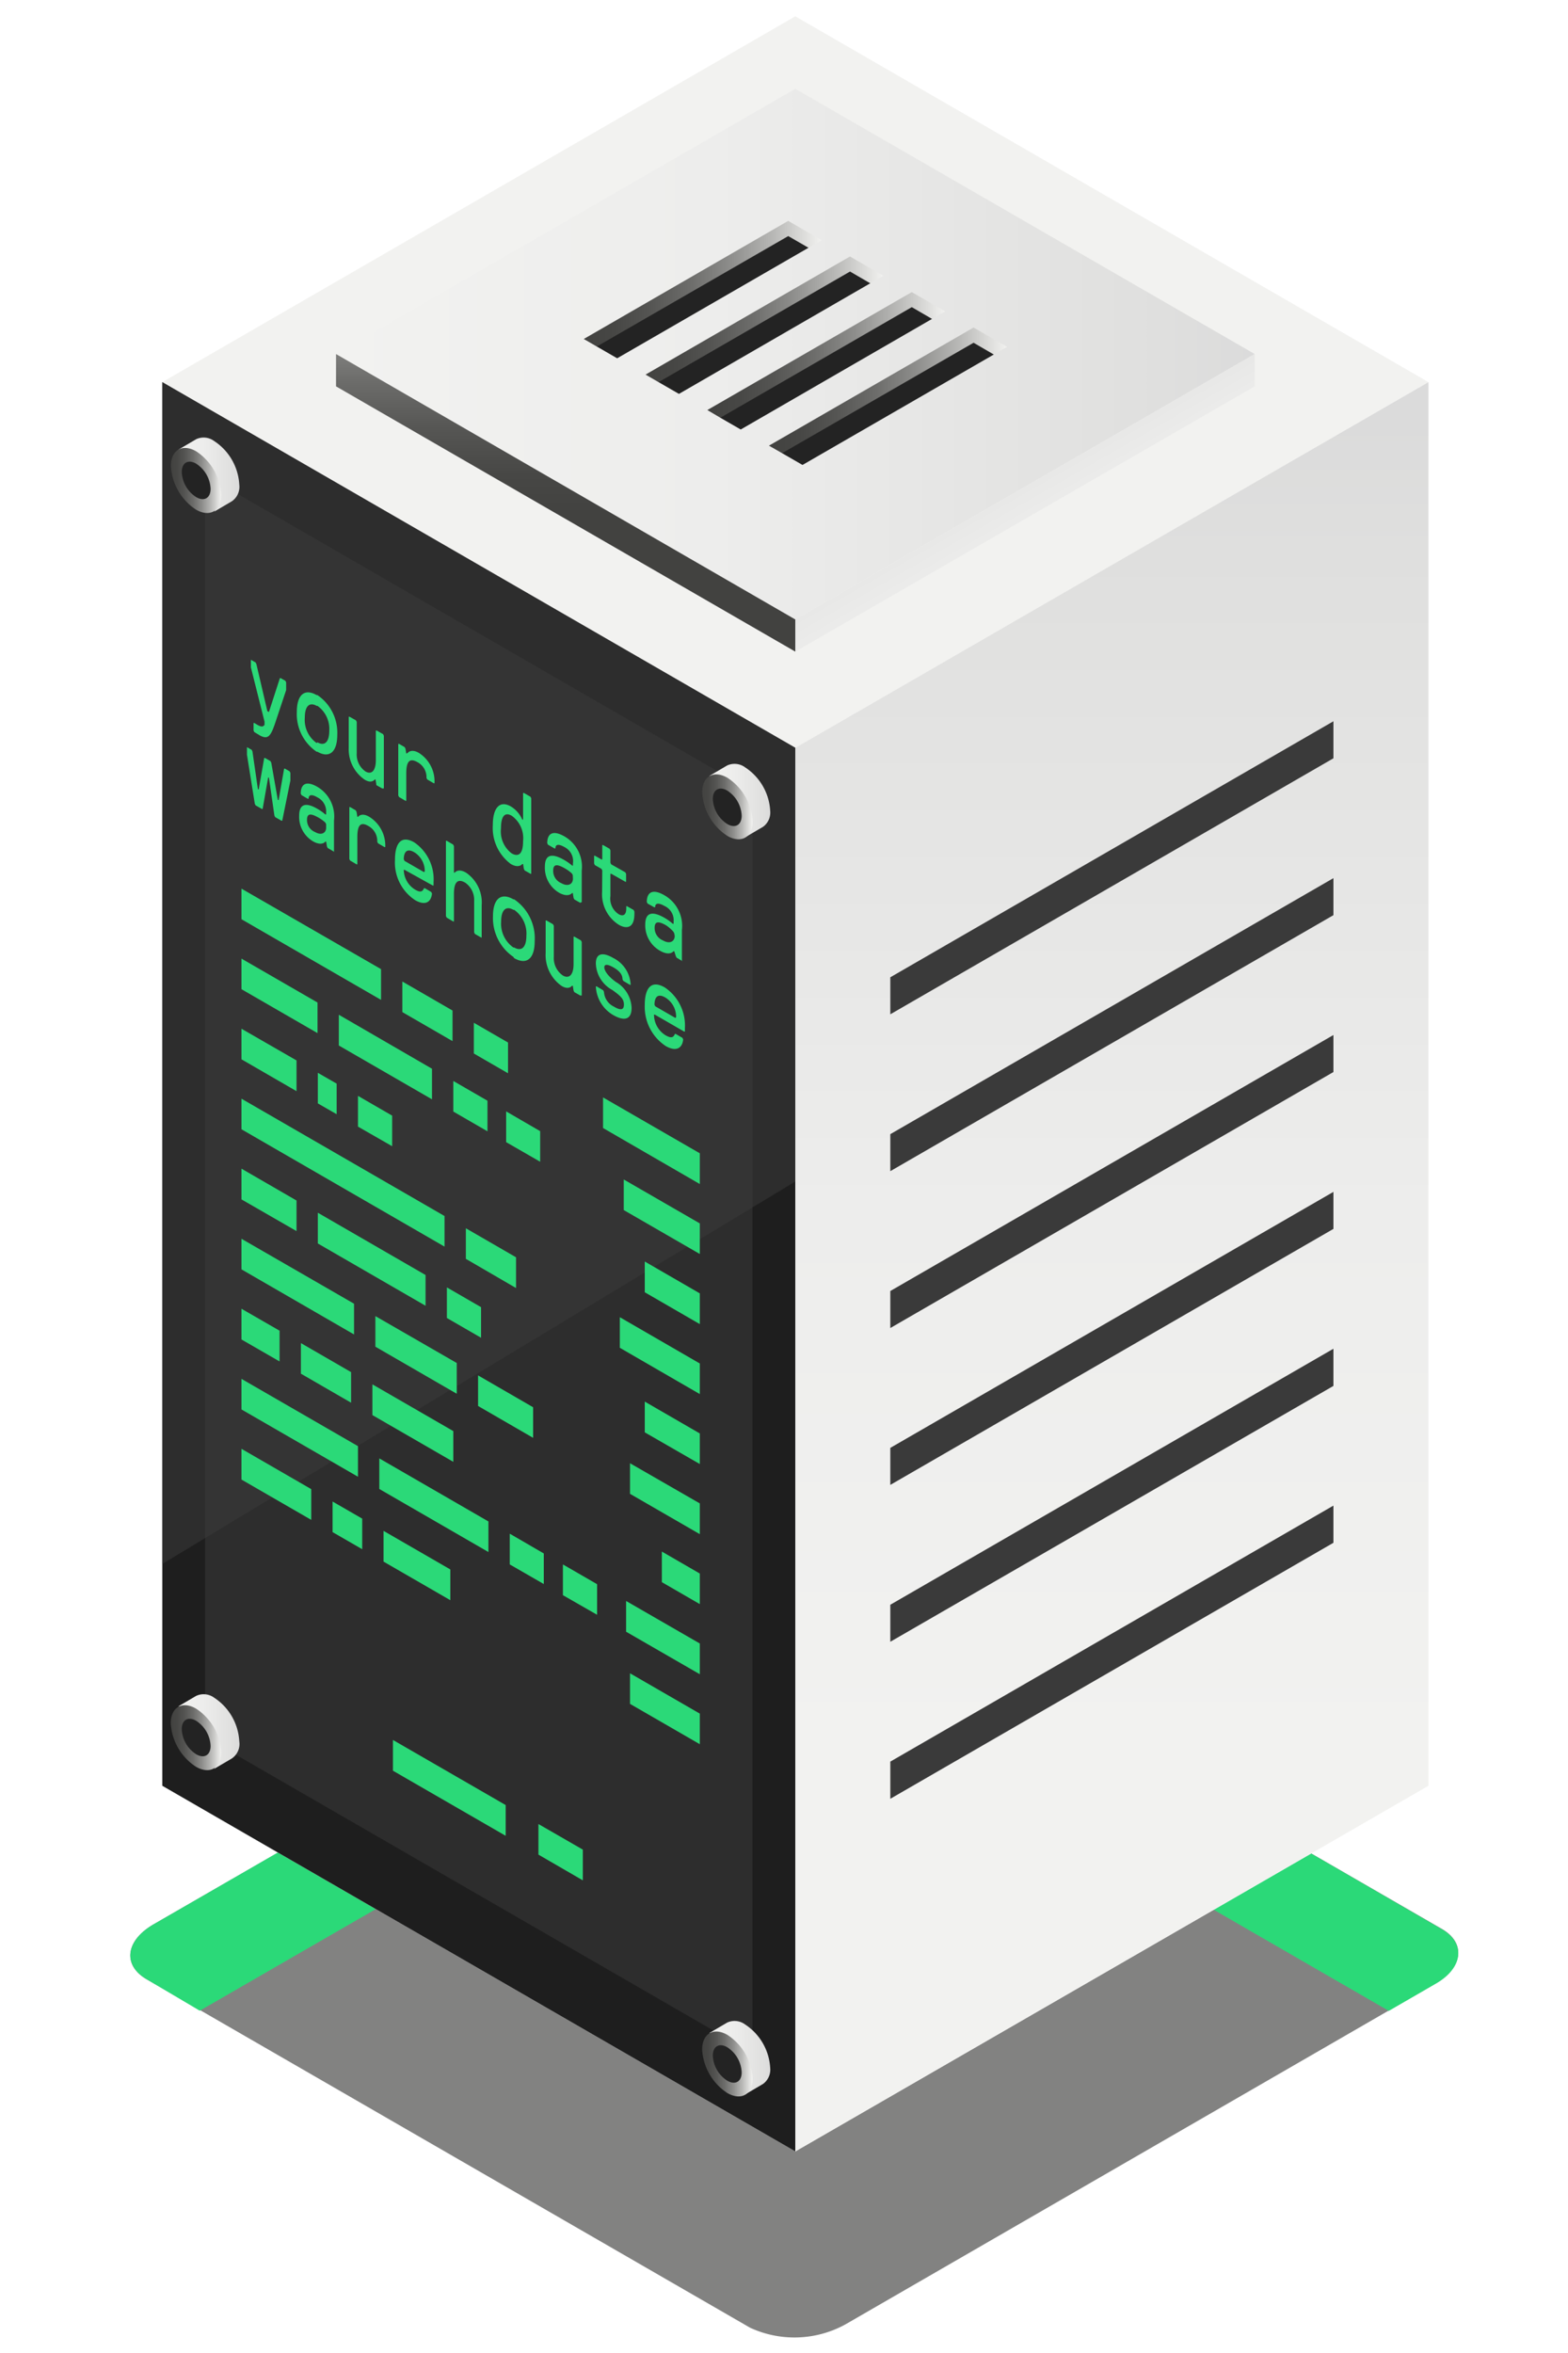 <svg id="Layer_1" data-name="Layer 1" xmlns="http://www.w3.org/2000/svg" xmlns:xlink="http://www.w3.org/1999/xlink" viewBox="0 0 100 150"><defs><style>.cls-1{mask:url(#mask);filter:url(#luminosity-noclip-3);}.cls-2,.cls-4{mix-blend-mode:multiply;}.cls-2{fill:url(#_ÂÁ_Ï_ÌÌ_È_ËÂÌÚ_117);}.cls-3{mask:url(#mask-2);filter:url(#luminosity-noclip-4);}.cls-4{fill:url(#_ÂÁ_Ï_ÌÌ_È_ËÂÌÚ_114);}.cls-5{fill:#424240;}.cls-5,.cls-7{opacity:0.66;}.cls-6{mask:url(#mask-3);}.cls-7{fill:url(#_ÂÁ_Ï_ÌÌ_È_ËÂÌÚ_19);}.cls-8{fill:#2bd978;}.cls-9{fill:#f2f2f0;}.cls-10{fill:#fff;}.cls-11{fill:url(#_ÂÁ_Ï_ÌÌ_È_ËÂÌÚ_17);}.cls-12{fill:#1e1e1e;}.cls-13{opacity:0.51;}.cls-14{fill:#3a3a3a;}.cls-15{mask:url(#mask-4);}.cls-16{opacity:0.78;fill:url(#_ÂÁ_Ï_ÌÌ_È_ËÂÌÚ_18);}.cls-17{fill:url(#_ÂÁ_Ï_ÌÌ_È_ËÂÌÚ_17-2);}.cls-18{fill:url(#_ÂÁ_Ï_ÌÌ_È_ËÂÌÚ_17-3);}.cls-19{fill:url(#_ÂÁ_Ï_ÌÌ_È_ËÂÌÚ_16);}.cls-20{fill:#232323;}.cls-21{fill:url(#_ÂÁ_Ï_ÌÌ_È_ËÂÌÚ_16-2);}.cls-22{fill:url(#_ÂÁ_Ï_ÌÌ_È_ËÂÌÚ_16-3);}.cls-23{fill:url(#_ÂÁ_Ï_ÌÌ_È_ËÂÌÚ_16-4);}.cls-24{fill:url(#_ÂÁ_Ï_ÌÌ_È_ËÂÌÚ_16-5);}.cls-25{fill:url(#_ÂÁ_Ï_ÌÌ_È_ËÂÌÚ_17-4);}.cls-26{fill:url(#_ÂÁ_Ï_ÌÌ_È_ËÂÌÚ_16-6);}.cls-27{fill:url(#_ÂÁ_Ï_ÌÌ_È_ËÂÌÚ_17-5);}.cls-28{fill:url(#_ÂÁ_Ï_ÌÌ_È_ËÂÌÚ_16-7);}.cls-29{fill:url(#_ÂÁ_Ï_ÌÌ_È_ËÂÌÚ_17-6);}.cls-30{fill:url(#_ÂÁ_Ï_ÌÌ_È_ËÂÌÚ_16-8);}.cls-31{fill:url(#_ÂÁ_Ï_ÌÌ_È_ËÂÌÚ_17-7);}.cls-32{fill:url(#_ÂÁ_Ï_ÌÌ_È_ËÂÌÚ_16-9);}.cls-33{filter:url(#luminosity-noclip-2);}.cls-34{filter:url(#luminosity-noclip);}</style><filter id="luminosity-noclip" x="8.31" y="-8267" width="84.69" height="32766" filterUnits="userSpaceOnUse" color-interpolation-filters="sRGB"><feFlood flood-color="#fff" result="bg"/><feBlend in="SourceGraphic" in2="bg"/></filter><mask id="mask" x="8.31" y="-8267" width="84.69" height="32766" maskUnits="userSpaceOnUse"><g class="cls-34"/></mask><radialGradient id="_ÂÁ_Ï_ÌÌ_È_ËÂÌÚ_117" cx="50.66" cy="143.77" r="34.57" gradientUnits="userSpaceOnUse"><stop offset="0" stop-color="#e6e6e6"/><stop offset="0.1" stop-color="#e0e0e0"/><stop offset="0.23" stop-color="#cdcdcd"/><stop offset="0.39" stop-color="#afafaf"/><stop offset="0.57" stop-color="#868686"/><stop offset="0.75" stop-color="#505050"/><stop offset="0.95" stop-color="#101010"/><stop offset="1"/></radialGradient><filter id="luminosity-noclip-2" x="10.35" y="-8267" width="40.38" height="32766" filterUnits="userSpaceOnUse" color-interpolation-filters="sRGB"><feFlood flood-color="#fff" result="bg"/><feBlend in="SourceGraphic" in2="bg"/></filter><mask id="mask-2" x="10.35" y="-8267" width="40.38" height="32766" maskUnits="userSpaceOnUse"><g class="cls-33"/></mask><linearGradient id="_ÂÁ_Ï_ÌÌ_È_ËÂÌÚ_114" x1="10.35" y1="23.6" x2="50.72" y2="23.6" gradientUnits="userSpaceOnUse"><stop offset="0"/><stop offset="0.05" stop-color="#2f2f2f"/><stop offset="0.1" stop-color="#5a5a5a"/><stop offset="0.15" stop-color="#828282"/><stop offset="0.22" stop-color="#a4a4a4"/><stop offset="0.28" stop-color="silver"/><stop offset="0.36" stop-color="#d7d7d7"/><stop offset="0.44" stop-color="#e9e9e9"/><stop offset="0.54" stop-color="#f6f6f6"/><stop offset="0.68" stop-color="#fdfdfd"/><stop offset="1" stop-color="#fff"/></linearGradient><filter id="luminosity-noclip-3" x="8.31" y="100.1" width="84.69" height="48.9" filterUnits="userSpaceOnUse" color-interpolation-filters="sRGB"><feFlood flood-color="#fff" result="bg"/><feBlend in="SourceGraphic" in2="bg"/></filter><mask id="mask-3" x="8.31" y="100.1" width="84.69" height="48.9" maskUnits="userSpaceOnUse"><g class="cls-1"><path class="cls-2" d="M47.84,148.39,9.36,126.18c-1.56-.9-1.36-2.47.44-3.51L47.4,101a6.75,6.75,0,0,1,6.08-.25l38.47,22.21c1.56.9,1.36,2.47-.44,3.51l-37.6,21.71A6.75,6.75,0,0,1,47.84,148.39Z"/></g></mask><radialGradient id="_ÂÁ_Ï_ÌÌ_È_ËÂÌÚ_19" cx="50.66" cy="143.77" r="34.57" gradientUnits="userSpaceOnUse"><stop offset="0" stop-color="#2bd978"/><stop offset="0.13" stop-color="#2cd376"/><stop offset="0.31" stop-color="#2fc06f"/><stop offset="0.51" stop-color="#33a264"/><stop offset="0.74" stop-color="#3a7954"/><stop offset="0.99" stop-color="#424441"/><stop offset="1" stop-color="#424240"/></radialGradient><linearGradient id="_ÂÁ_Ï_ÌÌ_È_ËÂÌÚ_17" x1="70.91" y1="111.96" x2="70.91" y2="26.75" gradientUnits="userSpaceOnUse"><stop offset="0" stop-color="#f2f2f0"/><stop offset="0.41" stop-color="#ededec"/><stop offset="0.9" stop-color="#dfdfde"/><stop offset="1" stop-color="#dbdbdb"/></linearGradient><filter id="luminosity-noclip-4" x="10.35" y="5.66" width="40.38" height="35.89" filterUnits="userSpaceOnUse" color-interpolation-filters="sRGB"><feFlood flood-color="#fff" result="bg"/><feBlend in="SourceGraphic" in2="bg"/></filter><mask id="mask-4" x="10.35" y="5.66" width="40.38" height="35.89" maskUnits="userSpaceOnUse"><g class="cls-3"><polygon class="cls-4" points="50.72 41.54 40.11 41.54 10.35 24.36 42.74 5.66 50.72 5.66 50.72 41.54"/></g></mask><linearGradient id="_ÂÁ_Ï_ÌÌ_È_ËÂÌÚ_18" x1="10.35" y1="23.6" x2="50.72" y2="23.6" gradientUnits="userSpaceOnUse"><stop offset="0" stop-color="#dbdbdb"/><stop offset="0.05" stop-color="#bdbdbc"/><stop offset="0.12" stop-color="#9c9c9b"/><stop offset="0.19" stop-color="#80807f"/><stop offset="0.28" stop-color="#696968"/><stop offset="0.37" stop-color="#575756"/><stop offset="0.49" stop-color="#4b4b49"/><stop offset="0.64" stop-color="#444442"/><stop offset="1" stop-color="#424240"/></linearGradient><linearGradient id="_ÂÁ_Ï_ÌÌ_È_ËÂÌÚ_17-2" x1="21.43" y1="22.57" x2="80.02" y2="22.57" xlink:href="#_ÂÁ_Ï_ÌÌ_È_ËÂÌÚ_17"/><linearGradient id="_ÂÁ_Ï_ÌÌ_È_ËÂÌÚ_17-3" x1="69.15" y1="38.66" x2="62.03" y2="26.22" xlink:href="#_ÂÁ_Ï_ÌÌ_È_ËÂÌÚ_17"/><linearGradient id="_ÂÁ_Ï_ÌÌ_È_ËÂÌÚ_16" x1="36.07" y1="32.76" x2="36.07" y2="13.79" gradientUnits="userSpaceOnUse"><stop offset="0" stop-color="#424240"/><stop offset="0.13" stop-color="#474745"/><stop offset="0.28" stop-color="#555553"/><stop offset="0.45" stop-color="#6d6d6b"/><stop offset="0.62" stop-color="#8e8e8c"/><stop offset="0.8" stop-color="#b9b9b7"/><stop offset="0.98" stop-color="#ececea"/><stop offset="1" stop-color="#f2f2f0"/></linearGradient><linearGradient id="_ÂÁ_Ï_ÌÌ_È_ËÂÌÚ_16-2" x1="37.23" y1="18.09" x2="52.4" y2="18.09" xlink:href="#_ÂÁ_Ï_ÌÌ_È_ËÂÌÚ_16"/><linearGradient id="_ÂÁ_Ï_ÌÌ_È_ËÂÌÚ_16-3" x1="41.17" y1="20.35" x2="56.34" y2="20.35" xlink:href="#_ÂÁ_Ï_ÌÌ_È_ËÂÌÚ_16"/><linearGradient id="_ÂÁ_Ï_ÌÌ_È_ËÂÌÚ_16-4" x1="45.11" y1="22.62" x2="60.28" y2="22.62" xlink:href="#_ÂÁ_Ï_ÌÌ_È_ËÂÌÚ_16"/><linearGradient id="_ÂÁ_Ï_ÌÌ_È_ËÂÌÚ_16-5" x1="49.04" y1="24.89" x2="64.22" y2="24.89" xlink:href="#_ÂÁ_Ï_ÌÌ_È_ËÂÌÚ_16"/><linearGradient id="_ÂÁ_Ï_ÌÌ_È_ËÂÌÚ_17-4" x1="45.24" y1="51.04" x2="49.12" y2="51.04" xlink:href="#_ÂÁ_Ï_ÌÌ_È_ËÂÌÚ_17"/><linearGradient id="_ÂÁ_Ï_ÌÌ_È_ËÂÌÚ_16-6" x1="44.77" y1="51.44" x2="47.98" y2="51.44" xlink:href="#_ÂÁ_Ï_ÌÌ_È_ËÂÌÚ_16"/><linearGradient id="_ÂÁ_Ï_ÌÌ_È_ËÂÌÚ_17-5" x1="11.37" y1="30.23" x2="15.26" y2="30.23" xlink:href="#_ÂÁ_Ï_ÌÌ_È_ËÂÌÚ_17"/><linearGradient id="_ÂÁ_Ï_ÌÌ_È_ËÂÌÚ_16-7" x1="10.9" y1="30.63" x2="14.11" y2="30.63" xlink:href="#_ÂÁ_Ï_ÌÌ_È_ËÂÌÚ_16"/><linearGradient id="_ÂÁ_Ï_ÌÌ_È_ËÂÌÚ_17-6" x1="45.24" y1="131.18" x2="49.12" y2="131.18" xlink:href="#_ÂÁ_Ï_ÌÌ_È_ËÂÌÚ_17"/><linearGradient id="_ÂÁ_Ï_ÌÌ_È_ËÂÌÚ_16-8" x1="44.77" y1="131.58" x2="47.98" y2="131.58" xlink:href="#_ÂÁ_Ï_ÌÌ_È_ËÂÌÚ_16"/><linearGradient id="_ÂÁ_Ï_ÌÌ_È_ËÂÌÚ_17-7" x1="11.37" y1="110.37" x2="15.26" y2="110.37" xlink:href="#_ÂÁ_Ï_ÌÌ_È_ËÂÌÚ_17"/><linearGradient id="_ÂÁ_Ï_ÌÌ_È_ËÂÌÚ_16-9" x1="10.9" y1="110.77" x2="14.11" y2="110.77" xlink:href="#_ÂÁ_Ï_ÌÌ_È_ËÂÌÚ_16"/></defs><title>raw_data-warehouse-small</title><path class="cls-5" d="M47.84,148.39,9.36,126.18c-1.56-.9-1.36-2.47.44-3.51L47.4,101a6.75,6.75,0,0,1,6.08-.25l38.47,22.21c1.56.9,1.36,2.47-.44,3.51l-37.6,21.71A6.75,6.75,0,0,1,47.84,148.39Z"/><g class="cls-6"><path class="cls-7" d="M47.84,148.39,9.36,126.18c-1.56-.9-1.36-2.47.44-3.51L47.4,101a6.75,6.75,0,0,1,6.08-.25l38.47,22.21c1.56.9,1.36,2.47-.44,3.51l-37.6,21.71A6.75,6.75,0,0,1,47.84,148.39Z"/></g><path class="cls-8" d="M9.36,126.18l3.38,2,34.66-20a6.75,6.75,0,0,1,6.08-.25l35.09,20.26,2.94-1.7c1.8-1,2-2.61.44-3.51L53.47,100.71a6.75,6.75,0,0,0-6.08.25L9.8,122.67C8,123.71,7.81,125.28,9.36,126.18Z"/><polygon class="cls-9" points="50.72 47.67 10.35 24.36 50.72 1.04 91.1 24.36 50.72 47.67"/><polygon class="cls-10" points="50.72 137.15 10.35 113.84 50.72 90.53 91.1 113.84 50.72 137.15"/><polygon class="cls-11" points="91.1 24.36 91.1 113.84 50.72 137.15 50.72 47.67 91.1 24.36"/><polygon class="cls-12" points="10.35 24.36 10.35 113.84 50.72 137.15 50.72 47.67 10.35 24.36"/><g class="cls-13"><polygon class="cls-14" points="13.08 30.29 13.08 110.73 47.99 130.88 47.99 50.45 13.08 30.29"/></g><polygon class="cls-14" points="85.04 45.98 85.04 48.34 56.78 64.66 56.78 62.3 85.04 45.98"/><polygon class="cls-14" points="85.04 55.98 85.04 58.34 56.78 74.66 56.78 72.3 85.04 55.98"/><polygon class="cls-14" points="85.04 65.98 85.04 68.34 56.78 84.66 56.78 82.3 85.04 65.98"/><polygon class="cls-14" points="85.04 75.98 85.04 78.34 56.78 94.66 56.78 92.3 85.04 75.98"/><polygon class="cls-14" points="85.04 85.98 85.04 88.35 56.78 104.66 56.78 102.3 85.04 85.98"/><polygon class="cls-14" points="85.04 95.98 85.04 98.35 56.78 114.67 56.78 112.3 85.04 95.98"/><g class="cls-15"><polygon class="cls-16" points="50.72 41.54 40.11 41.54 10.35 24.36 42.74 5.66 50.72 5.66 50.72 41.54"/></g><polygon class="cls-17" points="50.72 39.49 21.43 22.57 50.72 5.66 80.02 22.57 50.72 39.49"/><polygon class="cls-18" points="80.02 22.57 80.02 24.63 50.72 41.54 50.72 39.49 80.02 22.57"/><polygon class="cls-19" points="21.43 22.57 21.43 24.63 50.72 41.54 50.72 39.49 21.43 22.57"/><polygon class="cls-20" points="39.36 22.84 38.06 22.09 38.17 21.48 50.21 14.48 51.88 15.28 51.57 15.79 39.36 22.84"/><polygon class="cls-21" points="50.27 15.05 51.57 15.8 52.4 15.31 50.27 14.08 37.23 21.61 38.06 22.09 50.27 15.05"/><polygon class="cls-20" points="43.3 25.11 42 24.36 42.11 23.75 54.14 16.75 55.82 17.54 55.5 18.06 43.3 25.11"/><polygon class="cls-22" points="54.21 17.31 55.5 18.06 56.34 17.58 54.21 16.35 41.17 23.88 42 24.36 54.21 17.31"/><polygon class="cls-20" points="47.24 27.38 45.94 26.63 46.05 26.02 58.08 19.01 59.75 19.81 59.44 20.33 47.24 27.38"/><polygon class="cls-23" points="58.15 19.58 59.44 20.33 60.28 19.85 58.15 18.62 45.11 26.14 45.94 26.63 58.15 19.58"/><polygon class="cls-20" points="51.18 29.64 49.88 28.89 49.98 28.29 62.02 21.28 63.69 22.08 63.38 22.6 51.18 29.64"/><polygon class="cls-24" points="62.09 21.85 63.38 22.6 64.22 22.11 62.09 20.88 49.04 28.41 49.88 28.89 62.09 21.85"/><g class="cls-13"><polygon class="cls-14" points="10.35 99.7 50.72 75.32 50.72 47.67 10.35 24.36 10.35 99.7"/></g><path class="cls-25" d="M49.12,51.69a3.55,3.55,0,0,0-1.61-2.78,1.13,1.13,0,0,0-1.14-.11h0l-1.14.67.7,0a1.83,1.83,0,0,0,0,.35,3.55,3.55,0,0,0,1.61,2.78,1.81,1.81,0,0,0,.34.15l-.33.61,1.11-.65h0A1.12,1.12,0,0,0,49.12,51.69Z"/><path class="cls-26" d="M48,52.36c0,1-.72,1.44-1.61.93a3.55,3.55,0,0,1-1.61-2.78c0-1,.72-1.44,1.61-.93A3.55,3.55,0,0,1,48,52.36Z"/><path class="cls-20" d="M47.3,52c0,.59-.41.83-.92.53a2,2,0,0,1-.92-1.6c0-.59.41-.83.92-.53A2,2,0,0,1,47.3,52Z"/><path class="cls-27" d="M15.26,30.89a3.55,3.55,0,0,0-1.61-2.78A1.12,1.12,0,0,0,12.51,28h0l-1.14.67.7,0A1.84,1.84,0,0,0,12,29a3.55,3.55,0,0,0,1.61,2.78A1.8,1.8,0,0,0,14,32l-.33.61,1.11-.65h0A1.12,1.12,0,0,0,15.26,30.89Z"/><path class="cls-28" d="M14.11,31.56c0,1-.72,1.44-1.61.93A3.55,3.55,0,0,1,10.9,29.7c0-1,.72-1.44,1.61-.93A3.55,3.55,0,0,1,14.11,31.56Z"/><path class="cls-20" d="M13.43,31.16c0,.59-.41.83-.92.53a2,2,0,0,1-.92-1.6c0-.59.41-.83.92-.53A2,2,0,0,1,13.43,31.16Z"/><path class="cls-29" d="M49.12,131.83a3.55,3.55,0,0,0-1.61-2.78,1.12,1.12,0,0,0-1.14-.11h0l-1.14.67.7,0a1.83,1.83,0,0,0,0,.35,3.55,3.55,0,0,0,1.61,2.78,1.8,1.8,0,0,0,.34.15l-.33.61,1.11-.65h0A1.12,1.12,0,0,0,49.12,131.83Z"/><path class="cls-30" d="M48,132.5c0,1-.72,1.44-1.61.93a3.55,3.55,0,0,1-1.61-2.78c0-1,.72-1.44,1.61-.93A3.55,3.55,0,0,1,48,132.5Z"/><path class="cls-20" d="M47.3,132.11c0,.59-.41.83-.92.53a2,2,0,0,1-.92-1.6c0-.59.41-.83.92-.53A2,2,0,0,1,47.3,132.11Z"/><path class="cls-31" d="M15.26,111a3.55,3.55,0,0,0-1.61-2.78,1.13,1.13,0,0,0-1.14-.11h0l-1.14.67.7,0a1.84,1.84,0,0,0,0,.35A3.55,3.55,0,0,0,13.65,112a1.81,1.81,0,0,0,.34.15l-.33.61,1.11-.65h0A1.12,1.12,0,0,0,15.26,111Z"/><path class="cls-32" d="M14.11,111.7c0,1-.72,1.44-1.61.93a3.55,3.55,0,0,1-1.61-2.78c0-1,.72-1.44,1.61-.93A3.55,3.55,0,0,1,14.11,111.7Z"/><path class="cls-20" d="M13.43,111.3c0,.59-.41.83-.92.53a2,2,0,0,1-.92-1.6c0-.59.41-.83.92-.53A2,2,0,0,1,13.43,111.3Z"/><polygon class="cls-8" points="24.3 63.74 15.4 58.6 15.4 56.65 24.3 61.78 24.3 63.74"/><polygon class="cls-8" points="28.86 66.37 25.66 64.52 25.66 62.57 28.86 64.42 28.86 66.37"/><polygon class="cls-8" points="32.4 68.42 30.22 67.16 30.22 65.2 32.4 66.46 32.4 68.42"/><polygon class="cls-8" points="20.25 65.86 15.4 63.06 15.4 61.11 20.25 63.91 20.25 65.86"/><polygon class="cls-8" points="27.55 70.08 21.61 66.65 21.61 64.69 27.55 68.13 27.55 70.08"/><polygon class="cls-8" points="31.09 72.12 28.91 70.86 28.91 68.91 31.09 70.17 31.09 72.12"/><polygon class="cls-8" points="34.45 74.06 32.28 72.81 32.28 70.85 34.45 72.11 34.45 74.06"/><polygon class="cls-8" points="18.91 69.56 15.4 67.53 15.4 65.58 18.91 67.6 18.91 69.56"/><polygon class="cls-8" points="21.47 71.03 20.27 70.34 20.27 68.39 21.47 69.08 21.47 71.03"/><polygon class="cls-8" points="25.01 73.07 22.83 71.82 22.83 69.86 25.01 71.12 25.01 73.07"/><polygon class="cls-8" points="28.35 79.47 15.4 71.99 15.4 70.04 28.35 77.52 28.35 79.47"/><polygon class="cls-8" points="32.91 82.11 29.71 80.25 29.71 78.3 32.91 80.15 32.91 82.11"/><polygon class="cls-8" points="18.91 78.48 15.4 76.46 15.4 74.5 18.91 76.53 18.91 78.48"/><polygon class="cls-8" points="27.14 83.24 20.27 79.27 20.27 77.31 27.14 81.28 27.14 83.24"/><polygon class="cls-8" points="30.68 85.28 28.5 84.02 28.5 82.07 30.68 83.33 30.68 85.28"/><polygon class="cls-8" points="22.58 85.07 15.4 80.92 15.4 78.97 22.58 83.11 22.58 85.07"/><polygon class="cls-8" points="29.13 88.85 23.94 85.85 23.94 83.9 29.13 86.89 29.13 88.85"/><polygon class="cls-8" points="34 91.66 30.49 89.63 30.49 87.68 34 89.71 34 91.66"/><polygon class="cls-8" points="17.83 86.79 15.4 85.39 15.4 83.43 17.83 84.83 17.83 86.79"/><polygon class="cls-8" points="22.39 89.42 19.19 87.57 19.19 85.62 22.39 87.47 22.39 89.42"/><polygon class="cls-8" points="28.91 93.19 23.75 90.21 23.75 88.25 28.91 91.23 28.91 93.19"/><polygon class="cls-8" points="22.83 94.14 15.4 89.85 15.4 87.9 22.83 92.19 22.83 94.14"/><polygon class="cls-8" points="31.15 98.94 24.19 94.92 24.19 92.97 31.15 96.99 31.15 98.94"/><polygon class="cls-8" points="34.68 100.98 32.51 99.73 32.51 97.77 34.68 99.03 34.68 100.98"/><polygon class="cls-8" points="38.08 102.94 35.9 101.69 35.9 99.73 38.08 100.99 38.08 102.94"/><polygon class="cls-8" points="19.85 96.89 15.4 94.32 15.4 92.36 19.85 94.93 19.85 96.89"/><polygon class="cls-8" points="38.46 71.91 44.63 75.48 44.63 73.52 38.46 69.96 38.46 71.91"/><polygon class="cls-8" points="39.78 77.14 44.63 79.94 44.63 77.99 39.78 75.19 39.78 77.14"/><polygon class="cls-8" points="41.12 82.38 44.63 84.41 44.63 82.45 41.12 80.42 41.12 82.38"/><polygon class="cls-8" points="39.53 85.92 44.63 88.87 44.63 86.92 39.53 83.97 39.53 85.92"/><polygon class="cls-8" points="41.12 91.31 44.63 93.33 44.63 91.38 41.12 89.35 41.12 91.31"/><polygon class="cls-8" points="40.18 95.23 44.63 97.8 44.63 95.84 40.18 93.28 40.18 95.23"/><polygon class="cls-8" points="42.21 100.86 44.63 102.26 44.63 100.31 42.21 98.91 42.21 100.86"/><polygon class="cls-8" points="39.93 104.02 44.63 106.73 44.63 104.77 39.93 102.06 39.93 104.02"/><polygon class="cls-8" points="40.18 108.62 44.63 111.19 44.63 109.24 40.18 106.67 40.18 108.62"/><polygon class="cls-8" points="23.1 98.76 21.21 97.67 21.21 95.72 23.1 96.81 23.1 98.76"/><polygon class="cls-8" points="28.72 102.01 24.46 99.55 24.46 97.59 28.72 100.05 28.72 102.01"/><polygon class="cls-8" points="32.25 117.03 25.06 112.88 25.06 110.92 32.25 115.07 32.25 117.03"/><polygon class="cls-8" points="37.17 119.87 34.34 118.23 34.34 116.28 37.17 117.91 37.17 119.87"/><path class="cls-8" d="M17.52,46.18c-.3.87-.5,1-1.1.61l-.2-.12-.05-.1v-.48l.05,0,.2.12c.25.14.35.13.45,0v-.21L16,42.54v-.48l0,0,.3.17.05.1.7,3,.1.06.7-2.16.05,0,.3.17.05.1v.49Z"/><path class="cls-8" d="M20.19,47.92a2.9,2.9,0,0,1-1.26-2.53c0-1.11.5-1.52,1.26-1.08l.05,0a2.89,2.89,0,0,1,1.27,2.53c0,1.11-.51,1.52-1.27,1.08Zm.05-.6c.46.26.76,0,.76-.75A1.8,1.8,0,0,0,20.25,45l-.05,0c-.46-.26-.76,0-.76.75a1.8,1.8,0,0,0,.76,1.62Z"/><path class="cls-8" d="M24.37,50.26,24,50.05,24,50l-.05-.31-.05,0s-.2.3-.66,0a2.34,2.34,0,0,1-1-2v-2l.05,0,.41.23.05.1v2a1.32,1.32,0,0,0,.56,1.16c.36.21.66,0,.66-.74V46.57l.05,0,.41.23.05.1v3.36Z"/><path class="cls-8" d="M27.71,49.93l-.05,0-.41-.24-.05-.1a1.09,1.09,0,0,0-.57-1c-.46-.26-.72-.13-.72.71v1.75l-.05,0-.41-.24-.05-.1V47.42l.05,0,.36.21.05.1.05.31L26,48s.21-.3.72,0A2.15,2.15,0,0,1,27.71,49.93Z"/><path class="cls-8" d="M33.83,55.7l-.37-.21-.05-.1-.05-.31-.05,0s-.21.3-.73,0a2.86,2.86,0,0,1-1.15-2.49c0-1.06.42-1.6,1.15-1.18a1.83,1.83,0,0,1,.73.84l.05,0v-1.7l.05,0,.42.24.05.1v4.81ZM32.63,52c-.42-.24-.68,0-.68.81a1.75,1.75,0,0,0,.68,1.59c.42.24.73.07.73-.78A1.75,1.75,0,0,0,32.63,52Z"/><path class="cls-8" d="M37,57.55l-.37-.21-.05-.1-.05-.31-.05,0s-.21.3-.79,0a1.84,1.84,0,0,1-.94-1.68c0-.85.52-.83,1.21-.44a3.27,3.27,0,0,1,.53.37l.05,0v-.14A1,1,0,0,0,36,54c-.37-.21-.58-.19-.58.09l-.05,0-.42-.24-.05-.1c0-.57.31-.88,1.1-.43a2.23,2.23,0,0,1,1.1,2.19v2Zm-.47-1.76-.05-.1a2.33,2.33,0,0,0-.47-.34c-.47-.27-.73-.28-.73.15a.84.84,0,0,0,.52.8c.42.24.74.07.74-.29Z"/><path class="cls-8" d="M38.41,55.49l-.05-.1-.42-.24-.05-.1v-.5l.05,0,.42.24.05,0v-.92l.05,0,.42.24.05.1V55l.05.1.9.51.05.1v.5l-.05,0-.9-.51-.05,0v1.42a1.18,1.18,0,0,0,.53,1.16c.21.12.48.13.48-.37v-.14l.05,0,.42.24.05.1v.14c0,1-.58.95-1,.7a2.3,2.3,0,0,1-1.06-2.1Z"/><path class="cls-8" d="M43.52,61.27l-.37-.22-.05-.1L43,60.64l-.05,0s-.21.31-.8,0a1.86,1.86,0,0,1-1-1.69c0-.86.53-.84,1.23-.44a3.34,3.34,0,0,1,.53.38l.05,0v-.14a1,1,0,0,0-.59-1c-.37-.21-.59-.19-.59.09l-.05,0-.43-.24-.05-.1c0-.57.32-.89,1.12-.43a2.25,2.25,0,0,1,1.12,2.21v2ZM43,59.5l-.05-.1A2.38,2.38,0,0,0,42.5,59c-.48-.28-.75-.29-.75.14a.85.85,0,0,0,.53.81c.43.25.75.07.75-.29Z"/><path class="cls-8" d="M18,52.32l-.05,0-.4-.23-.05-.1-.35-2.42-.05,0-.35,2-.05,0-.4-.23-.05-.1-.5-3.13v-.48l0,0,.3.17.05.1.35,2.42.05,0,.35-2,.05,0,.35.2.05.1L17.72,51l.05,0,.35-2,.05,0,.3.17.05.1v.49Z"/><path class="cls-8" d="M21.26,54.27l-.36-.21-.05-.1-.05-.31-.05,0s-.2.3-.76,0A1.81,1.81,0,0,1,19.08,52c0-.83.51-.82,1.16-.44a3.14,3.14,0,0,1,.51.36l.05,0v-.14a1,1,0,0,0-.56-.95c-.35-.21-.56-.18-.56.09l-.05,0-.4-.23-.05-.1c0-.56.3-.87,1.06-.43a2.19,2.19,0,0,1,1.06,2.15v2Zm-.46-1.73-.05-.1a2.24,2.24,0,0,0-.46-.33c-.46-.26-.71-.27-.71.15a.82.82,0,0,0,.51.78c.41.24.71.06.71-.28Z"/><path class="cls-8" d="M24.57,54l-.05,0-.41-.24-.05-.1a1.09,1.09,0,0,0-.56-1c-.46-.27-.71-.13-.71.7v1.74l-.05,0-.41-.24-.05-.1V51.45l.05,0,.36.21.05.1.05.31.05,0s.2-.3.71,0A2.16,2.16,0,0,1,24.57,54Z"/><path class="cls-8" d="M25.19,54.81c0-1,.36-1.61,1.23-1.11a2.85,2.85,0,0,1,1.23,2.54v.21l-.05,0-1.8-1-.05,0a1.51,1.51,0,0,0,.72,1.26c.26.15.46.2.57-.09l.05,0,.41.24.05.1c-.05.53-.41.81-1.08.42A2.87,2.87,0,0,1,25.19,54.81Zm1.9.75a1.41,1.41,0,0,0-.67-1.23c-.62-.36-.67.24-.67.45l.05.1,1.23.71Z"/><path class="cls-8" d="M30.71,59.78l-.42-.24-.05-.1v-2a1.34,1.34,0,0,0-.57-1.17c-.41-.24-.72-.14-.72.71v1.76l-.05,0-.41-.24-.05-.1V53.6l.05,0,.41.24.05.1v1.69l.05,0s.21-.3.72,0a2.3,2.3,0,0,1,1,2.08v2Z"/><path class="cls-8" d="M32.74,61a3,3,0,0,1-1.3-2.59c0-1.13.52-1.53,1.3-1.08l.05,0A3,3,0,0,1,34.1,60c0,1.13-.52,1.53-1.31,1.08Zm.05-.6c.47.27.78,0,.78-.75A1.85,1.85,0,0,0,32.79,58l-.05,0c-.47-.27-.78,0-.78.75a1.85,1.85,0,0,0,.78,1.65Z"/><path class="cls-8" d="M37,63.46l-.37-.21-.05-.1-.05-.31-.05,0s-.21.3-.68,0a2.4,2.4,0,0,1-1-2.1V58.68l.05,0,.42.24.05.1V61a1.35,1.35,0,0,0,.58,1.19c.37.21.68,0,.68-.74V59.71l.05,0,.42.24.05.1v3.41Z"/><path class="cls-8" d="M38,61.42c0-.64.42-.75,1.11-.35a2,2,0,0,1,1.11,1.71l-.05,0-.42-.25-.05-.1c0-.28-.16-.52-.58-.76s-.58-.19-.58,0,.21.55.74.93a2,2,0,0,1,1,1.65c0,.71-.42.89-1.17.46A2.23,2.23,0,0,1,38,62.88l.05,0,.42.25.05.1a1.11,1.11,0,0,0,.63.94c.42.25.64.23.64-.13s-.21-.55-.74-.93A2,2,0,0,1,38,61.42Z"/><path class="cls-8" d="M41.12,64.06c0-1,.37-1.64,1.28-1.11a2.92,2.92,0,0,1,1.28,2.6v.21l-.05,0-1.87-1.08-.05,0A1.55,1.55,0,0,0,42.45,66c.27.15.48.21.59-.09l.05,0,.43.25.05.1c-.05.54-.43.82-1.12.42A3,3,0,0,1,41.12,64.06Zm2,.79a1.44,1.44,0,0,0-.69-1.26c-.64-.37-.69.24-.69.46l.05.1,1.28.74Z"/></svg>